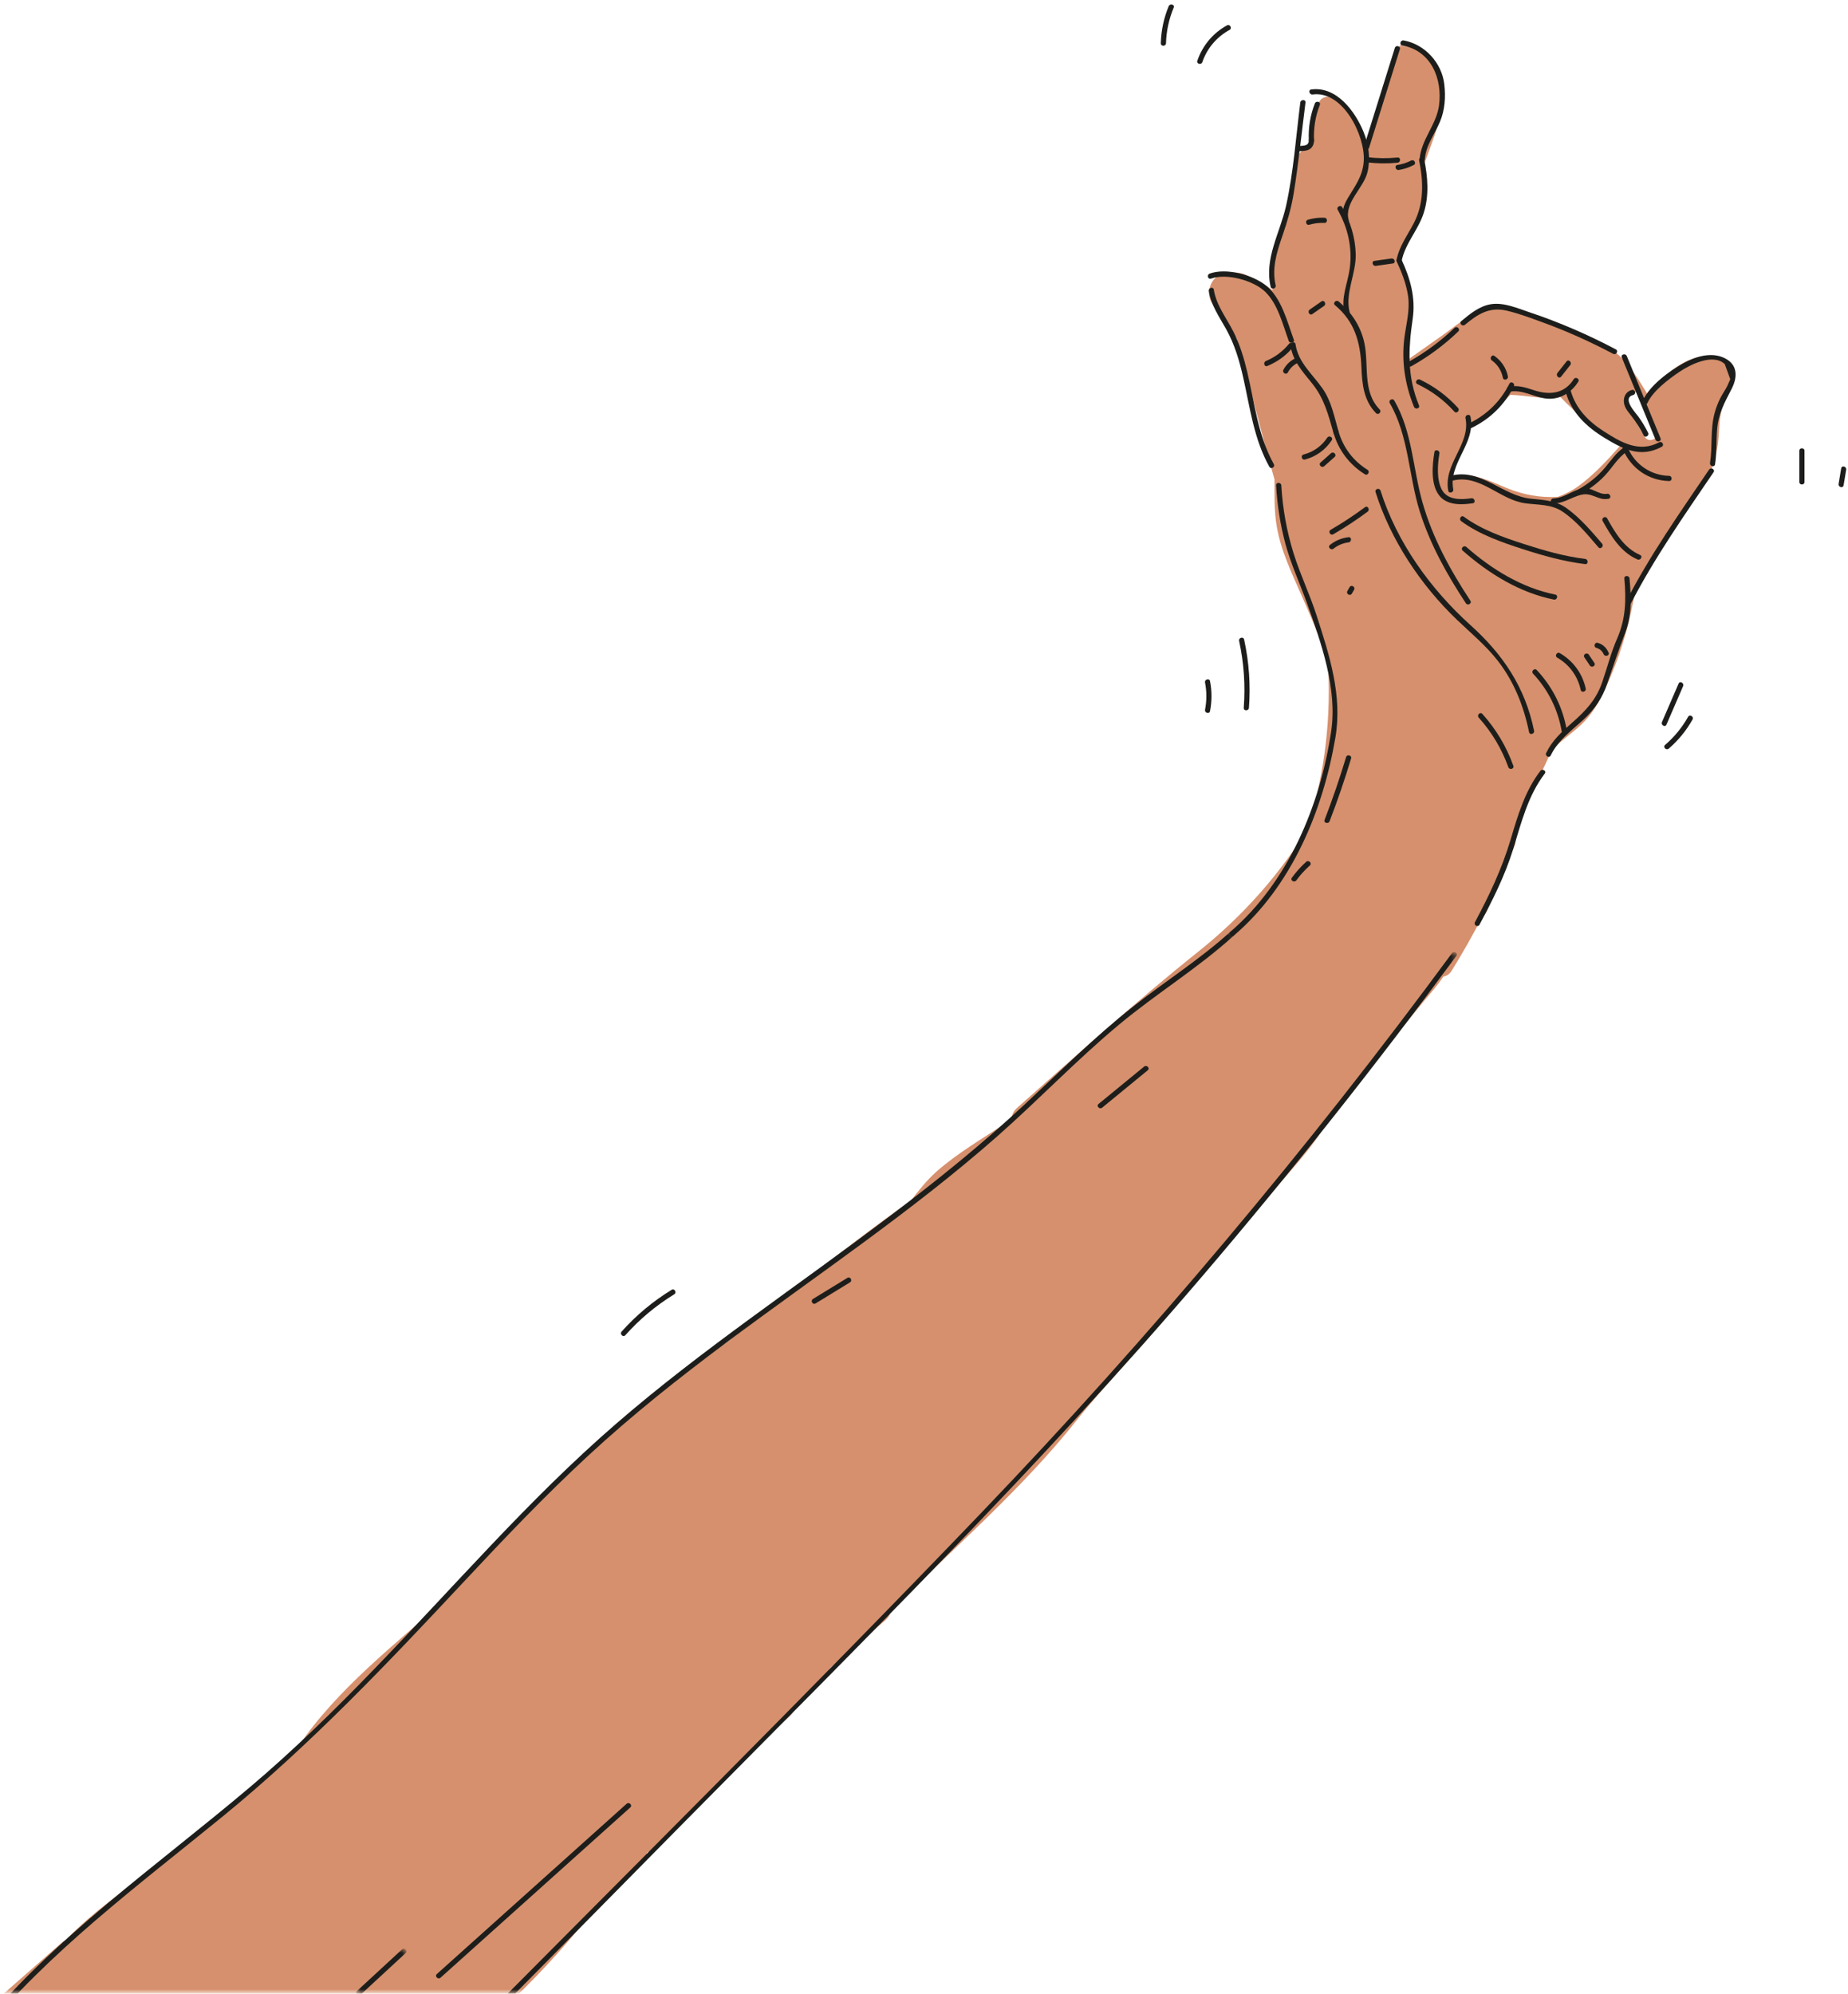 <?xml version="1.0" encoding="UTF-8"?>
<svg width="356px" height="384px" viewBox="0 0 356 384" version="1.1" xmlns="http://www.w3.org/2000/svg" xmlns:xlink="http://www.w3.org/1999/xlink">
    <!-- Generator: Sketch 49.3 (51167) - http://www.bohemiancoding.com/sketch -->
    <title>ok-hand</title>
    <desc>Created with Sketch.</desc>
    <defs>
        <polygon id="path-1" points="340 376.19 0.074 376.19 0.074 0.6 340 0.6 340 376.19"></polygon>
        <polygon id="path-3" points="252.659 201.19 0.205 201.19 0.205 0.739 252.659 0.739 252.659 201.19"></polygon>
        <polygon id="path-5" points="242.871 205.19 0.178 205.19 0.178 0.696 242.871 0.696 242.871 205.19"></polygon>
        <polygon id="path-7" points="10.297 9.19 0.609 9.19 0.609 0.7 10.297 0.7 10.297 9.19"></polygon>
    </defs>
    <g id="Screens" stroke="none" stroke-width="1" fill="none" fill-rule="evenodd">
        <g id="hirer-updated" transform="translate(-893, -5733)">
            <g id="ok-hand" transform="translate(887, 5733)">
                <g id="Group-3" transform="translate(0, 7.637)">
                    <mask id="mask-2" fill="white">
                        <use xlink:href="#path-1"></use>
                    </mask>
                    <g id="Clip-2"></g>
                    <path d="M322.853,76.517 C322.188,75.455 321.528,74.394 321.038,73.238 C320.687,72.411 320.44,71.404 319.763,70.777 C319.347,70.392 319.28,69.691 319.561,69.214 C319.695,68.997 319.82,68.775 319.936,68.548 C320.7,67.127 322.809,68.313 322.217,69.72 C322.62,70.326 322.899,71.009 323.177,71.689 C323.689,72.939 324.365,74.072 325.08,75.214 C325.964,76.627 323.731,77.92 322.853,76.517 M310.175,85.913 C308.909,86.847 307.531,87.511 306.103,88.062 C302.723,88.26 299.444,87.669 296.226,86.347 C293.114,85.069 290.195,83.568 286.722,83.892 C286.327,83.929 285.949,83.993 285.584,84.078 C285.617,83.82 285.655,83.56 285.711,83.302 C286.234,80.89 287.883,78.896 288.549,76.523 C288.764,75.762 288.845,74.932 288.805,74.104 C291.766,72.557 294.576,70.765 296.966,68.415 C300.135,68.494 303.82,69.413 306.586,68.812 C309.997,72.462 313.973,75.542 318.365,77.929 C315.819,80.81 313.192,83.689 310.175,85.913 M336.005,60.888 C330.448,60.713 326.811,64.472 323.352,68.251 C321.094,64.589 318.797,60.574 314.878,58.8 C313.712,58.273 312.519,57.787 311.315,57.318 C311.092,57.136 310.837,56.968 310.546,56.82 C306.032,54.517 301.04,51.971 295.875,51.962 C295.487,51.819 295.069,51.711 294.593,51.689 C290.409,51.492 287.211,54.591 283.977,56.872 C281.797,58.41 279.617,59.947 277.436,61.485 C277.771,57.278 277.664,52.902 277.41,48.877 C277.238,46.168 276.407,43.826 275.332,41.579 C278.655,37.017 280.823,30.682 279.911,25.232 C282.754,16.867 288.143,6.915 278.669,1.322 C278.641,1.304 278.613,1.297 278.585,1.283 C277.782,0.392 276.159,0.272 275.33,1.531 C275.047,1.96 274.764,2.389 274.481,2.818 C274.018,3.522 274.08,4.206 274.415,4.74 C274.167,5.693 273.918,6.647 273.67,7.601 C273.48,7.806 273.324,8.063 273.222,8.382 C271.955,12.507 270.537,16.572 268.976,20.585 C268.845,20.076 268.692,19.57 268.514,19.067 C268.66,18.61 268.618,18.078 268.284,17.527 C267.422,16.103 266.466,14.763 265.465,13.449 C265.082,12.921 264.684,12.396 264.25,11.871 C263.832,11.361 263.336,11.172 262.857,11.201 C261.663,10.631 259.902,11.195 259.93,12.912 C259.931,12.917 259.93,12.924 259.93,12.924 C259.849,13.298 259.778,13.667 259.707,14.035 C259.027,16.027 258.765,17.98 258.87,20.107 C257.169,20.605 255.669,22.203 255.646,24.021 C255.564,30.347 251.847,36.027 251.327,42.376 C251.3,42.703 251.33,43.005 251.384,43.296 C251.101,44.913 251.001,46.568 251.155,48.279 C249.649,47.021 247.833,46.148 246.066,45.331 C245.292,44.972 244.458,44.82 243.659,44.878 C242.053,44.587 240.17,45.398 239.427,46.805 C238.565,48.435 238.835,50.099 239.889,51.367 C240.054,51.677 240.24,51.982 240.47,52.263 C241.842,53.942 242.959,55.822 244.259,57.567 C244.271,57.612 244.272,57.653 244.285,57.699 C246.791,66.648 248.944,75.757 251.522,84.702 C251.531,87.701 251.438,90.707 251.94,93.691 C252.741,98.454 254.89,102.841 256.813,107.236 C258.55,111.205 260.379,115.343 261.795,119.589 C262.491,130.407 261.247,141.068 258.075,151.398 C257.997,151.632 257.916,151.865 257.838,152.099 C252.28,161.085 245.256,168.924 236.875,175.622 C224.866,185.22 213.484,195.531 201.967,205.71 C201.198,206.389 200.877,207.167 200.854,207.933 C200.598,208.105 200.341,208.279 200.084,208.451 C195.497,211.539 190.5,214.384 186.35,218.066 C184.448,219.752 182.956,221.723 181.425,223.663 C181.395,223.683 181.367,223.693 181.337,223.713 C169.251,232.201 157.875,241.619 146.257,250.718 C142.177,253.345 138.22,256.175 134.389,259.221 C133.909,259.603 133.599,260.024 133.409,260.458 C132.698,260.978 131.989,261.499 131.277,262.017 C124.273,266.29 118.537,273.148 112.798,278.781 C105.684,285.763 98.703,292.876 92.007,300.263 C82.09,309.079 70.867,317.74 63.469,328.749 C63.366,328.826 63.261,328.886 63.162,328.978 L47.234,343.454 C46.715,343.571 46.198,343.798 45.71,344.19 C42.12,347.076 38.529,349.96 34.938,352.847 C29.418,356.747 23.923,360.673 19.154,365.531 C19.023,365.665 18.925,365.803 18.819,365.941 C18.495,366.089 18.174,366.275 17.867,366.544 L2.326,380.204 C1.44,380.982 1.184,381.997 1.338,382.976 C0.177,383.951 -0.411,385.574 0.57,387.273 C3.065,391.593 6.737,394.533 10.634,397.534 C16.011,401.673 20.094,406.493 23.799,412.176 C25.44,414.695 27.138,417.308 28.176,420.148 C29.526,423.841 28.923,426.851 28.327,430.595 C27.895,433.304 28.145,435.826 29.362,437.912 C29.608,439.603 30.954,441.107 32.633,441.094 C34.957,442.312 37.09,440.481 37.433,438.355 C44.536,432.964 50.526,426.337 57.452,420.703 C65.937,413.8 74.87,407.687 83.084,400.407 C86.867,397.054 90.132,393.507 93.175,389.48 C96.532,385.037 100.6,381.496 104.609,377.67 C110.59,371.964 116.089,365.812 121.184,359.322 C124.291,356.622 127.211,353.716 129.914,350.542 C130.295,350.095 130.54,349.624 130.683,349.152 C131.126,348.99 131.563,348.723 131.972,348.316 C134.435,345.859 136.896,343.402 139.359,340.945 C141.527,339.035 143.558,337.02 145.478,334.839 C145.72,334.565 145.893,334.28 146.037,333.992 C149.92,330.261 153.926,326.66 157.954,323.072 C158.792,322.326 159.124,321.484 159.106,320.678 C160.466,319.398 161.818,318.108 163.158,316.804 C163.417,316.552 163.609,316.289 163.771,316.024 C164.338,315.497 164.884,314.949 165.436,314.351 C165.67,314.097 165.844,313.833 165.99,313.566 C169.533,310.5 173.075,307.435 176.617,304.369 C177.227,303.84 177.532,303.199 177.624,302.535 C177.729,302.449 177.837,302.378 177.939,302.276 C189.731,290.476 202.872,279.161 213.269,266.097 C219.957,257.695 227.909,249.996 234.419,241.363 L251.423,221.576 C255.713,216.581 260.332,211.726 263.129,205.79 C265.317,203.204 267.511,200.621 269.685,198.022 C273.033,194.021 276.362,190.005 279.663,185.966 C281.201,184.083 282.807,182.36 284.05,180.456 C284.66,180.348 285.241,179.996 285.661,179.319 C287.784,175.904 289.746,172.413 291.573,168.857 C291.914,168.656 292.206,168.349 292.395,167.902 L295.006,161.738 C295.992,159.547 296.932,157.333 297.82,155.091 C298.071,154.459 297.992,153.87 297.721,153.372 L300.319,146.236 C301.905,143.271 303.458,140.289 304.741,137.18 C306.483,135.066 308.762,133.726 310.84,131.705 C313.427,129.187 314.879,125.937 316.27,122.662 C318.593,117.187 320.127,111.568 321.049,105.777 C323.194,103.124 324.896,100.089 326.7,97.214 C329.568,92.644 332.436,88.072 335.304,83.499 C335.716,82.843 335.936,82.195 336.03,81.569 C336.751,79.644 337.035,77.599 337.137,75.473 C337.304,71.984 337.703,69.941 339.459,66.908 C341.016,64.22 339.016,60.984 336.005,60.888" id="Fill-1" fill="#D6906D" mask="url(#mask-2)"></path>
                </g>
                <path d="M285.901,92.555 C291.149,91.294 294.878,96.28 299.856,96.94 C302.278,97.261 304.822,97.099 306.934,98.493 C309.65,100.286 311.813,102.968 313.917,105.411 C314.338,105.9 315.042,105.19 314.624,104.704 C312.533,102.277 310.413,99.761 307.793,97.88 C305.708,96.385 303.409,96.305 300.929,96.055 C295.431,95.501 291.378,90.211 285.635,91.591 C285.009,91.742 285.275,92.705 285.901,92.555" id="Fill-4" fill="#1D1E1B"></path>
                <path d="M305.234,97.005 C307.093,96.909 308.24,96.091 309.929,95.492 C311.746,94.847 312.42,95.362 314.013,95.907 C314.686,96.139 315.15,96.186 315.857,96.073 C316.491,95.975 316.222,95.01 315.591,95.109 C313.911,95.374 312.58,93.695 310.825,94.066 C308.829,94.484 307.378,95.895 305.234,96.005 C304.594,96.037 304.59,97.037 305.234,97.005" id="Fill-6" fill="#1D1E1B"></path>
                <path d="M310.47,95.178 C312.178,94.228 313.743,93.076 315.099,91.663 C316.558,90.145 317.585,88.214 319.358,87.02 C319.888,86.662 319.389,85.796 318.853,86.157 C317.316,87.192 316.371,88.669 315.195,90.063 C313.723,91.808 311.956,93.206 309.965,94.315 C309.403,94.628 309.907,95.492 310.47,95.178" id="Fill-8" fill="#1D1E1B"></path>
                <path d="M323.354,77.636 C324.423,75.28 327.438,73.035 329.521,71.622 C331.538,70.254 336.024,67.978 338.266,70.134 C338.617,71.104 338.967,72.074 339.318,73.044 C339.113,73.504 338.909,73.965 338.704,74.425 C338.313,75.174 337.82,75.863 337.436,76.616 C336.962,77.543 336.587,78.521 336.311,79.524 C335.44,82.683 335.93,85.963 335.42,89.171 C335.321,89.801 336.284,90.072 336.385,89.437 C336.741,87.191 336.599,84.95 336.781,82.693 C337.021,79.71 338.223,77.522 339.567,74.93 C340.748,72.654 340.798,70.233 338.223,68.971 C335.685,67.728 332.622,68.667 330.306,69.955 C327.554,71.486 323.815,74.211 322.49,77.131 C322.227,77.713 323.088,78.222 323.354,77.636" id="Fill-10" fill="#1D1E1B"></path>
                <path d="M304.722,145.52 C306.139,142.575 308.728,140.729 311.071,138.573 C313.197,136.615 314.674,134.436 315.607,131.692 C316.735,128.375 317.828,125.136 319.086,121.865 C320.395,118.459 320.229,114.999 319.915,111.423 C319.86,110.787 318.859,110.781 318.915,111.423 C319.276,115.533 319.209,119.127 317.535,122.966 C316.329,125.731 315.617,128.582 314.643,131.425 C313.49,134.791 311.402,136.97 308.792,139.249 C306.838,140.956 304.999,142.644 303.859,145.015 C303.581,145.592 304.443,146.1 304.722,145.52" id="Fill-12" fill="#1D1E1B"></path>
                <path d="M320.057,116.46 C324.652,107.522 330.46,99.263 336.101,90.952 C336.464,90.418 335.598,89.917 335.238,90.447 C329.597,98.758 323.788,107.017 319.194,115.955 C318.9,116.526 319.763,117.032 320.057,116.46" id="Fill-14" fill="#1D1E1B"></path>
                <path d="M301.524,140.747 C299.803,132.348 295.54,126.046 289.257,120.388 C281.565,113.459 275.082,104.447 271.95,94.505 C271.757,93.893 270.791,94.154 270.985,94.77 C273.89,103.99 279.695,112.711 286.664,119.371 C289.351,121.939 292.201,124.283 294.503,127.228 C297.671,131.281 299.532,136 300.56,141.014 C300.689,141.643 301.653,141.377 301.524,140.747" id="Fill-16" fill="#1D1E1B"></path>
                <path d="M289.252,115.691 C285.335,109.748 281.938,103.54 279.997,96.653 C278.166,90.157 278.049,83.092 274.592,77.144 C274.269,76.588 273.404,77.09 273.729,77.649 C277.391,83.95 277.352,91.636 279.497,98.48 C281.493,104.848 284.731,110.645 288.388,116.196 C288.741,116.731 289.607,116.231 289.252,115.691" id="Fill-18" fill="#1D1E1B"></path>
                <path d="M289.451,95.966 C287.429,96.26 284.802,96.362 283.726,94.254 C282.718,92.282 282.94,89.454 283.289,87.344 C283.394,86.713 282.43,86.444 282.326,87.078 C281.908,89.594 281.55,93.472 283.373,95.581 C284.918,97.368 287.6,97.237 289.717,96.931 C290.351,96.84 290.082,95.876 289.451,95.966" id="Fill-20" fill="#1D1E1B"></path>
                <path d="M285.957,94.245 C284.993,89.181 290.318,85.439 289.279,80.262 C289.153,79.632 288.189,79.898 288.315,80.527 C289.33,85.586 284.009,89.344 284.993,94.511 C285.113,95.142 286.077,94.875 285.957,94.245" id="Fill-22" fill="#1D1E1B"></path>
                <path d="M286.877,78.574 C284.802,76.274 282.341,74.44 279.542,73.114 C278.963,72.84 278.455,73.702 279.037,73.977 C281.763,75.269 284.148,77.041 286.17,79.281 C286.602,79.76 287.307,79.051 286.877,78.574" id="Fill-24" fill="#1D1E1B"></path>
                <path d="M289.53,82.397 C293.064,80.693 295.878,77.917 297.634,74.409 C297.921,73.835 297.059,73.328 296.77,73.904 C295.083,77.276 292.421,79.896 289.025,81.534 C288.446,81.813 288.952,82.675 289.53,82.397" id="Fill-26" fill="#1D1E1B"></path>
                <path d="M296.483,72.498 C296.16,70.877 295.238,69.514 293.897,68.56 C293.371,68.186 292.871,69.054 293.392,69.424 C294.524,70.227 295.249,71.409 295.519,72.764 C295.644,73.394 296.608,73.128 296.483,72.498" id="Fill-28" fill="#1D1E1B"></path>
                <path d="M296.933,75.419 C299.827,74.952 302.308,77.124 305.211,76.762 C307.286,76.502 308.938,75.263 310.036,73.529 C310.38,72.984 309.515,72.482 309.171,73.024 C307.339,75.919 304.416,76.139 301.404,75.125 C299.777,74.577 298.385,74.178 296.666,74.454 C296.034,74.557 296.303,75.521 296.933,75.419" id="Fill-30" fill="#1D1E1B"></path>
                <path d="M307.62,75.51 C308.713,79.479 311.66,82.243 315.089,84.331 C318.73,86.548 322.063,88.246 326.119,86.052 C326.684,85.745 326.18,84.881 325.614,85.188 C321.762,87.273 318.207,85.172 314.897,83.033 C311.968,81.141 309.531,78.68 308.584,75.244 C308.413,74.624 307.449,74.888 307.62,75.51" id="Fill-32" fill="#1D1E1B"></path>
                <path d="M325.888,84.421 C323.721,79.139 321.554,73.858 319.386,68.575 C319.145,67.987 318.177,68.245 318.422,68.841 C320.589,74.123 322.756,79.404 324.924,84.689 C325.165,85.275 326.133,85.019 325.888,84.421" id="Fill-34" fill="#1D1E1B"></path>
                <path d="M288.205,62.559 C290.676,60.502 292.906,59.058 296.246,59.83 C298.519,60.356 300.771,61.214 302.962,62.007 C307.708,63.726 312.307,65.797 316.769,68.154 C317.338,68.455 317.844,67.591 317.274,67.29 C311.941,64.474 306.406,62.071 300.685,60.159 C298.402,59.396 295.763,58.221 293.299,58.58 C291.038,58.908 289.195,60.439 287.498,61.852 C287.003,62.264 287.714,62.968 288.205,62.559" id="Fill-36" fill="#1D1E1B"></path>
                <path d="M277.904,70.529 C281.19,68.684 284.196,66.454 286.918,63.849 C287.384,63.403 286.676,62.697 286.211,63.142 C283.55,65.688 280.611,67.863 277.4,69.666 C276.838,69.981 277.342,70.845 277.904,70.529" id="Fill-38" fill="#1D1E1B"></path>
                <path d="M279.356,78.086 C277.051,72.463 277.275,67.305 278.14,61.428 C278.742,57.34 277.676,53.61 275.95,49.913 C275.678,49.33 274.815,49.838 275.086,50.418 C276.052,52.486 276.916,54.731 277.252,57.004 C277.652,59.719 276.893,62.338 276.549,65.01 C275.961,69.574 276.652,74.107 278.392,78.352 C278.633,78.94 279.601,78.682 279.356,78.086" id="Fill-40" fill="#1D1E1B"></path>
                <path d="M276.001,50.297 C276.692,46.867 279.226,44.294 280.272,40.998 C281.343,37.627 281.045,34.054 280.351,30.64 C280.223,30.011 279.259,30.276 279.387,30.905 C280.211,34.962 280.343,39.09 278.413,42.867 C277.188,45.263 275.579,47.343 275.037,50.032 C274.91,50.66 275.874,50.929 276.001,50.297" id="Fill-42" fill="#1D1E1B"></path>
                <path d="M280.472,30.751 C280.652,28.018 282.341,25.926 283.379,23.489 C284.357,21.194 284.516,18.674 284.227,16.211 C283.748,12.119 280.501,8.531 276.401,7.786 C275.772,7.672 275.502,8.636 276.135,8.751 C281.707,9.763 283.883,15.168 283.219,20.272 C282.726,24.064 279.725,26.893 279.472,30.751 C279.43,31.394 280.43,31.392 280.472,30.751" id="Fill-44" fill="#1D1E1B"></path>
                <path d="M269.733,28.488 C271.712,22.156 273.69,15.824 275.668,9.492 C275.86,8.877 274.896,8.613 274.704,9.226 L268.769,28.222 C268.576,28.838 269.542,29.101 269.733,28.488" id="Fill-46" fill="#1D1E1B"></path>
                <path d="M271.78,78.865 C268.387,75.375 269.761,70.333 268.821,66.011 C268.133,62.846 266.348,60.133 263.879,58.071 C263.388,57.662 262.677,58.365 263.172,58.778 C267.008,61.98 268.07,65.943 268.266,70.792 C268.397,74.023 268.719,77.151 271.073,79.573 C271.522,80.035 272.229,79.328 271.78,78.865" id="Fill-48" fill="#1D1E1B"></path>
                <path d="M266,60.14 C265.053,56.524 267.266,52.682 267.169,48.957 C267.086,45.747 266.149,42.698 264.566,39.918 C264.247,39.359 263.383,39.863 263.702,40.423 C265.663,43.864 266.547,47.749 266.015,51.696 C265.611,54.695 264.236,57.354 265.036,60.406 C265.198,61.028 266.163,60.764 266,60.14" id="Fill-50" fill="#1D1E1B"></path>
                <path d="M265.794,42.318 C264.921,39.015 268.719,36.225 269.444,33.1 C270.039,30.538 269.677,27.844 268.688,25.429 C267.043,21.413 263.465,16.578 258.599,17.234 C257.964,17.319 258.234,18.283 258.864,18.198 C264.709,17.41 268.963,26.077 268.722,30.906 C268.573,33.883 267.059,35.762 265.623,38.199 C264.769,39.646 264.396,40.942 264.83,42.584 C264.994,43.205 265.959,42.941 265.794,42.318" id="Fill-52" fill="#1D1E1B"></path>
                <path d="M274.051,49.784 C272.96,49.937 271.868,50.09 270.777,50.242 C270.142,50.331 270.412,51.295 271.043,51.206 C272.134,51.054 273.225,50.901 274.317,50.749 C274.951,50.66 274.681,49.696 274.051,49.784" id="Fill-54" fill="#1D1E1B"></path>
                <path d="M269.323,31.267 C271.293,31.507 273.255,31.532 275.229,31.339 C275.864,31.278 275.87,30.277 275.229,30.339 C273.255,30.532 271.293,30.507 269.323,30.267 C268.686,30.189 268.692,31.19 269.323,31.267" id="Fill-56" fill="#1D1E1B"></path>
                <path d="M277.842,30.917 C277.005,31.354 276.125,31.63 275.193,31.772 C274.558,31.87 274.828,32.834 275.458,32.737 C276.475,32.581 277.435,32.256 278.346,31.781 C278.918,31.483 278.413,30.62 277.842,30.917" id="Fill-58" fill="#1D1E1B"></path>
                <path d="M251.742,54.962 C250.971,51.642 251.977,48.518 253.055,45.396 C253.985,42.702 254.763,40.038 255.22,37.22 C256.158,31.429 256.75,25.568 257.49,19.75 C257.571,19.113 256.57,19.119 256.49,19.75 C255.651,26.35 255.192,33.156 253.746,39.653 C252.594,44.833 249.514,49.785 250.778,55.228 C250.924,55.855 251.888,55.589 251.742,54.962" id="Fill-60" fill="#1D1E1B"></path>
                <path d="M256.316,29.125 C256.923,29.069 257.549,29.093 258.115,28.828 C258.846,28.485 259.131,27.772 259.132,27 C259.134,26.356 258.134,26.355 258.132,27 C258.13,28.13 257.179,28.046 256.316,28.125 C255.68,28.184 255.674,29.185 256.316,29.125" id="Fill-62" fill="#1D1E1B"></path>
                <path d="M259.292,19.93 C258.403,22.208 258.021,24.558 258.132,26.999 C258.162,27.64 259.162,27.644 259.132,26.999 C259.025,24.644 259.4,22.39 260.256,20.197 C260.49,19.596 259.524,19.336 259.292,19.93" id="Fill-64" fill="#1D1E1B"></path>
                <path d="M254.603,66.562 C255.03,69.487 256.924,71.581 258.724,73.796 C261.132,76.763 261.88,79.895 262.919,83.478 C263.098,84.095 264.063,83.833 263.883,83.212 C263.043,80.316 262.513,77.294 260.748,74.79 C258.809,72.04 256.079,69.798 255.567,66.296 C255.475,65.662 254.511,65.931 254.603,66.562" id="Fill-66" fill="#1D1E1B"></path>
                <path d="M262.858,83.252 C263.806,86.655 265.931,89.483 268.93,91.349 C269.478,91.69 269.981,90.825 269.435,90.485 C266.653,88.755 264.701,86.142 263.822,82.986 C263.65,82.367 262.685,82.631 262.858,83.252" id="Fill-68" fill="#1D1E1B"></path>
                <path d="M239.293,53.662 C242.287,52.584 247.438,54.005 249.701,56.17 C252.198,58.559 253.118,62.557 254.277,65.693 C254.499,66.292 255.465,66.033 255.242,65.428 C253.945,61.921 252.893,57.358 249.792,54.928 C247.195,52.892 242.204,51.554 239.027,52.698 C238.426,52.914 238.685,53.881 239.293,53.662" id="Fill-70" fill="#1D1E1B"></path>
                <path d="M238.864,56.052 C239.314,58.83 240.886,61.025 242.229,63.436 C243.849,66.349 244.778,69.537 245.506,72.773 C246.818,78.612 247.568,84.59 250.525,89.896 C250.839,90.458 251.702,89.954 251.388,89.391 C248.342,83.924 247.7,77.71 246.289,71.715 C245.664,69.061 244.872,66.429 243.653,63.983 C242.288,61.246 240.329,58.883 239.828,55.786 C239.726,55.153 238.762,55.421 238.864,56.052" id="Fill-72" fill="#1D1E1B"></path>
                <path d="M251.832,93.489 C252.051,97.307 252.629,101.073 253.629,104.767 C254.686,108.669 256.37,112.285 257.737,116.074 C260.511,123.76 263.664,132.654 262.433,140.896 C260.3,155.168 254.144,169.947 243.006,179.468 C242.516,179.887 243.226,180.593 243.713,180.176 C254.813,170.686 260.835,156.222 263.249,142.072 C264.631,133.968 262.099,126.184 259.623,118.52 C258.319,114.484 256.475,110.655 255.207,106.608 C253.871,102.34 253.089,97.954 252.832,93.489 C252.795,92.849 251.795,92.845 251.832,93.489" id="Fill-74" fill="#1D1E1B"></path>
                <path d="M291,178.115 C293.535,173.388 295.913,168.665 297.501,163.527 C299.067,158.463 300.321,153.28 303.591,148.987 C303.98,148.475 303.112,147.976 302.727,148.482 C299.743,152.4 298.394,157.06 297.004,161.713 C295.328,167.325 292.899,172.46 290.137,177.61 C289.833,178.177 290.695,178.683 291,178.115" id="Fill-76" fill="#1D1E1B"></path>
                <path d="M311.472,132.613 C310.844,129.717 309.052,127.279 306.488,125.799 C305.93,125.475 305.426,126.34 305.983,126.662 C308.337,128.021 309.932,130.225 310.508,132.879 C310.644,133.508 311.608,133.241 311.472,132.613" id="Fill-78" fill="#1D1E1B"></path>
                <path d="M313.135,127.676 C312.782,127.151 312.429,126.626 312.076,126.101 C311.718,125.569 310.852,126.069 311.212,126.605 L312.271,128.181 C312.629,128.712 313.495,128.212 313.135,127.676" id="Fill-80" fill="#1D1E1B"></path>
                <path d="M315.88,125.718 C315.499,124.78 314.778,124.093 313.796,123.816 C313.175,123.641 312.91,124.606 313.529,124.781 C314.15,124.955 314.67,125.379 314.916,125.984 C315.155,126.572 316.123,126.315 315.88,125.718" id="Fill-82" fill="#1D1E1B"></path>
                <path d="M314.735,100.341 C316.38,103.284 318.218,106.35 321.437,107.751 C322.022,108.007 322.531,107.145 321.942,106.888 C318.872,105.552 317.166,102.641 315.599,99.838 C315.285,99.275 314.421,99.779 314.735,100.341" id="Fill-84" fill="#1D1E1B"></path>
                <path d="M318.645,86.54 C320.16,90.181 323.58,92.564 327.538,92.652 C328.182,92.667 328.182,91.667 327.538,91.652 C324.071,91.576 320.948,89.49 319.609,86.274 C319.366,85.688 318.398,85.945 318.645,86.54" id="Fill-86" fill="#1D1E1B"></path>
                <path d="M307.782,69.607 L306.026,71.834 C305.631,72.334 306.334,73.045 306.733,72.541 C307.318,71.798 307.904,71.056 308.49,70.314 C308.884,69.814 308.181,69.102 307.782,69.607" id="Fill-88" fill="#1D1E1B"></path>
                <path d="M320.377,75.103 C319.091,75.437 318.571,76.727 318.923,77.958 C319.167,78.812 319.769,79.471 320.302,80.156 C321.205,81.315 321.963,82.54 322.626,83.853 C322.916,84.427 323.778,83.921 323.489,83.348 C322.938,82.254 322.323,81.21 321.599,80.221 C321.015,79.423 318.384,76.654 320.643,76.067 C321.265,75.906 321.001,74.941 320.377,75.103" id="Fill-90" fill="#1D1E1B"></path>
                <path d="M260.561,58.057 C259.81,58.579 259.058,59.103 258.307,59.626 C257.782,59.991 258.282,60.858 258.811,60.49 C259.563,59.966 260.314,59.444 261.066,58.92 C261.59,58.555 261.091,57.688 260.561,58.057" id="Fill-92" fill="#1D1E1B"></path>
                <path d="M261.14,41.933 C260.058,41.885 258.993,42.016 257.954,42.323 C257.339,42.504 257.601,43.469 258.221,43.287 C259.18,43.004 260.142,42.889 261.14,42.933 C261.784,42.961 261.783,41.961 261.14,41.933" id="Fill-94" fill="#1D1E1B"></path>
                <path d="M254.306,66.238 C253.107,67.686 251.616,68.815 249.871,69.526 C249.283,69.765 249.54,70.733 250.137,70.49 C252.045,69.713 253.697,68.535 255.013,66.945 C255.42,66.453 254.717,65.742 254.306,66.238" id="Fill-96" fill="#1D1E1B"></path>
                <path d="M255.437,69.059 C254.492,69.534 253.729,70.286 253.236,71.22 C252.936,71.789 253.799,72.295 254.1,71.725 C254.52,70.929 255.138,70.327 255.941,69.923 C256.517,69.634 256.011,68.771 255.437,69.059" id="Fill-98" fill="#1D1E1B"></path>
                <path d="M261.683,84.296 C260.603,85.928 259.009,87.05 257.119,87.544 C256.497,87.706 256.761,88.671 257.385,88.508 C259.53,87.947 261.324,86.648 262.546,84.801 C262.903,84.263 262.037,83.762 261.683,84.296" id="Fill-100" fill="#1D1E1B"></path>
                <path d="M262.399,87.299 C261.73,87.894 261.061,88.489 260.392,89.084 C259.909,89.511 260.619,90.216 261.099,89.79 C261.768,89.195 262.437,88.602 263.106,88.007 C263.588,87.579 262.878,86.873 262.399,87.299" id="Fill-102" fill="#1D1E1B"></path>
                <path d="M268.954,97.687 C266.83,99.264 264.627,100.714 262.341,102.041 C261.784,102.365 262.286,103.229 262.844,102.905 C265.132,101.578 267.336,100.127 269.459,98.55 C269.969,98.17 269.471,97.302 268.954,97.687" id="Fill-104" fill="#1D1E1B"></path>
                <path d="M265.781,103.467 C264.437,103.627 263.253,104.121 262.194,104.964 C261.69,105.364 262.402,106.069 262.901,105.671 C263.731,105.01 264.727,104.593 265.781,104.467 C266.412,104.392 266.42,103.391 265.781,103.467" id="Fill-106" fill="#1D1E1B"></path>
                <path d="M307.824,140.647 C307.066,136.246 305.091,132.312 302.043,129.051 C301.602,128.58 300.896,129.288 301.335,129.758 C304.274,132.902 306.13,136.674 306.86,140.913 C306.969,141.545 307.933,141.278 307.824,140.647" id="Fill-108" fill="#1D1E1B"></path>
                <path d="M265.308,145.831 C264.079,149.911 262.701,153.936 261.169,157.914 C260.937,158.515 261.904,158.774 262.133,158.18 C263.665,154.203 265.044,150.178 266.272,146.097 C266.458,145.479 265.494,145.215 265.308,145.831" id="Fill-110" fill="#1D1E1B"></path>
                <path d="M257.625,165.986 C256.594,166.91 255.68,167.936 254.866,169.054 C254.486,169.575 255.354,170.075 255.729,169.559 C256.493,168.51 257.366,167.558 258.332,166.693 C258.812,166.263 258.103,165.558 257.625,165.986" id="Fill-112" fill="#1D1E1B"></path>
                <path d="M297.533,147.495 C296.197,143.784 294.204,140.443 291.569,137.51 C291.138,137.029 290.433,137.738 290.862,138.217 C293.383,141.023 295.29,144.211 296.569,147.761 C296.785,148.361 297.752,148.102 297.533,147.495" id="Fill-114" fill="#1D1E1B"></path>
                <path d="M265.983,113.093 C265.842,113.339 265.701,113.584 265.561,113.83 C265.24,114.389 266.104,114.894 266.424,114.334 C266.565,114.089 266.706,113.844 266.846,113.598 C267.167,113.038 266.303,112.534 265.983,113.093" id="Fill-116" fill="#1D1E1B"></path>
                <path d="M287.485,100.38 C290.981,102.948 295.301,104.453 299.391,105.775 C303.28,107.03 307.297,108.153 311.363,108.65 C312.001,108.728 311.995,107.727 311.363,107.65 C307.393,107.165 303.454,106.035 299.657,104.81 C295.636,103.513 291.426,102.041 287.99,99.517 C287.471,99.135 286.971,100.002 287.485,100.38" id="Fill-118" fill="#1D1E1B"></path>
                <path d="M287.774,106.055 C292.779,110.468 298.733,114.155 305.343,115.481 C305.971,115.607 306.24,114.644 305.609,114.517 C299.171,113.225 293.357,109.648 288.481,105.348 C288,104.924 287.29,105.628 287.774,106.055" id="Fill-120" fill="#1D1E1B"></path>
                <g id="Group-124" transform="translate(34, 182.637)">
                    <mask id="mask-4" fill="white">
                        <use xlink:href="#path-3"></use>
                    </mask>
                    <g id="Clip-123"></g>
                    <path d="M251.701,0.955 C223.852,38.758 193.583,74.766 161.097,108.671 C127.309,143.934 92.557,178.314 58.214,213.037 C39.974,231.478 21.493,249.847 0.423,265.089 C-0.094,265.462 0.405,266.329 0.928,265.952 C19.327,252.642 35.793,236.959 51.804,220.915 C69.1,203.583 86.244,186.097 103.455,168.681 C137.609,134.12 172.19,99.978 203.761,62.995 C220.762,43.077 237.033,22.543 252.564,1.46 C252.946,0.941 252.079,0.441 251.701,0.955" id="Fill-122" fill="#1D1E1B" mask="url(#mask-4)"></path>
                </g>
                <g id="Group-127" transform="translate(1, 178.637)">
                    <mask id="mask-6" fill="white">
                        <use xlink:href="#path-5"></use>
                    </mask>
                    <g id="Clip-126"></g>
                    <path d="M1.006,213.667 C14.417,197.224 31.546,184.576 47.874,171.243 C64.843,157.388 79.736,141.653 94.668,125.679 C102.319,117.493 110.054,109.369 118.284,101.758 C126.716,93.959 135.717,86.818 144.918,79.953 C162.455,66.867 180.713,54.674 197.156,40.183 C205.111,33.172 212.443,25.475 220.596,18.688 C227.765,12.722 235.806,7.817 242.713,1.538 C243.19,1.105 242.481,0.399 242.006,0.831 C236.149,6.155 229.412,10.388 223.215,15.285 C215.815,21.133 209.166,27.767 202.277,34.187 C185.919,49.433 167.531,62.109 149.539,75.302 C140.701,81.781 131.963,88.417 123.674,95.593 C115.197,102.932 107.284,110.884 99.569,119.012 C84.452,134.935 69.919,151.397 53.113,165.604 C35.055,180.87 15.357,194.496 0.299,212.96 C-0.104,213.455 0.599,214.166 1.006,213.667" id="Fill-125" fill="#1D1E1B" mask="url(#mask-6)"></path>
                </g>
                <g id="Group-130" transform="translate(74, 374.637)">
                    <mask id="mask-8" fill="white">
                        <use xlink:href="#path-7"></use>
                    </mask>
                    <g id="Clip-129"></g>
                    <path d="M1.473,9.544 C4.362,6.877 7.251,4.21 10.14,1.544 C10.614,1.106 9.905,0.4 9.432,0.837 C6.544,3.503 3.655,6.17 0.766,8.837 C0.292,9.274 1,9.98 1.473,9.544" id="Fill-128" fill="#1D1E1B" mask="url(#mask-8)"></path>
                </g>
                <path d="M90.865,380.913 C103.05,369.982 115.234,359.052 127.419,348.121 C127.899,347.69 127.19,346.985 126.712,347.414 C114.527,358.345 102.343,369.275 90.158,380.206 C89.678,380.637 90.387,381.342 90.865,380.913" id="Fill-131" fill="#1D1E1B"></path>
                <path d="M226.398,205.432 C223.472,207.831 220.547,210.231 217.621,212.631 C217.124,213.039 217.835,213.744 218.328,213.338 C221.254,210.938 224.18,208.538 227.105,206.139 C227.603,205.731 226.892,205.027 226.398,205.432" id="Fill-133" fill="#1D1E1B"></path>
                <path d="M163.114,251.048 C165.323,249.695 167.533,248.341 169.743,246.988 C170.291,246.653 169.789,245.787 169.239,246.125 C167.029,247.478 164.819,248.832 162.609,250.185 C162.061,250.522 162.563,251.387 163.114,251.048" id="Fill-135" fill="#1D1E1B"></path>
                <path d="M242.364,4.889 C239.649,6.384 237.662,8.773 236.654,11.7 C236.444,12.309 237.409,12.571 237.618,11.965 C238.543,9.283 240.386,7.12 242.869,5.753 C243.432,5.443 242.928,4.578 242.364,4.889" id="Fill-137" fill="#1D1E1B"></path>
                <path d="M231.139,1.195 C230.19,3.484 229.692,5.852 229.618,8.328 C229.598,8.971 230.598,8.97 230.618,8.328 C230.69,5.939 231.189,3.666 232.103,1.461 C232.349,0.867 231.382,0.608 231.139,1.195" id="Fill-139" fill="#1D1E1B"></path>
                <path d="M352.62,86.828 L352.62,92.828 C352.62,93.471 353.62,93.473 353.62,92.828 L353.62,86.828 C353.62,86.184 352.62,86.183 352.62,86.828" id="Fill-141" fill="#1D1E1B"></path>
                <path d="M360.687,90.203 C360.52,91.203 360.354,92.203 360.187,93.203 C360.082,93.833 361.045,94.103 361.151,93.469 C361.318,92.469 361.484,91.469 361.651,90.469 C361.756,89.84 360.793,89.568 360.687,90.203" id="Fill-143" fill="#1D1E1B"></path>
                <path d="M329.369,131.653 C328.3,134.124 327.232,136.593 326.163,139.064 C325.91,139.648 326.771,140.159 327.026,139.569 C328.095,137.098 329.164,134.629 330.233,132.158 C330.485,131.574 329.624,131.063 329.369,131.653" id="Fill-145" fill="#1D1E1B"></path>
                <path d="M331.188,138.075 C330.031,140.134 328.555,141.932 326.766,143.474 C326.278,143.894 326.988,144.599 327.473,144.181 C329.323,142.587 330.855,140.708 332.051,138.58 C332.367,138.018 331.503,137.513 331.188,138.075" id="Fill-147" fill="#1D1E1B"></path>
                <path d="M244.706,123.445 C245.632,127.706 245.922,131.98 245.597,136.326 C245.549,136.967 246.55,136.965 246.597,136.326 C246.929,131.886 246.615,127.526 245.67,123.178 C245.533,122.55 244.569,122.816 244.706,123.445" id="Fill-149" fill="#1D1E1B"></path>
                <path d="M238.138,131.461 C238.477,133.207 238.477,134.948 238.138,136.694 C238.015,137.323 238.979,137.593 239.102,136.961 C239.477,135.033 239.477,133.122 239.102,131.194 C238.979,130.564 238.015,130.831 238.138,131.461" id="Fill-151" fill="#1D1E1B"></path>
                <path d="M135.384,248.423 C131.785,250.63 128.566,253.314 125.753,256.462 C125.326,256.942 126.03,257.651 126.46,257.17 C129.217,254.083 132.359,251.451 135.888,249.286 C136.436,248.95 135.934,248.084 135.384,248.423" id="Fill-153" fill="#1D1E1B"></path>
            </g>
        </g>
    </g>
</svg>